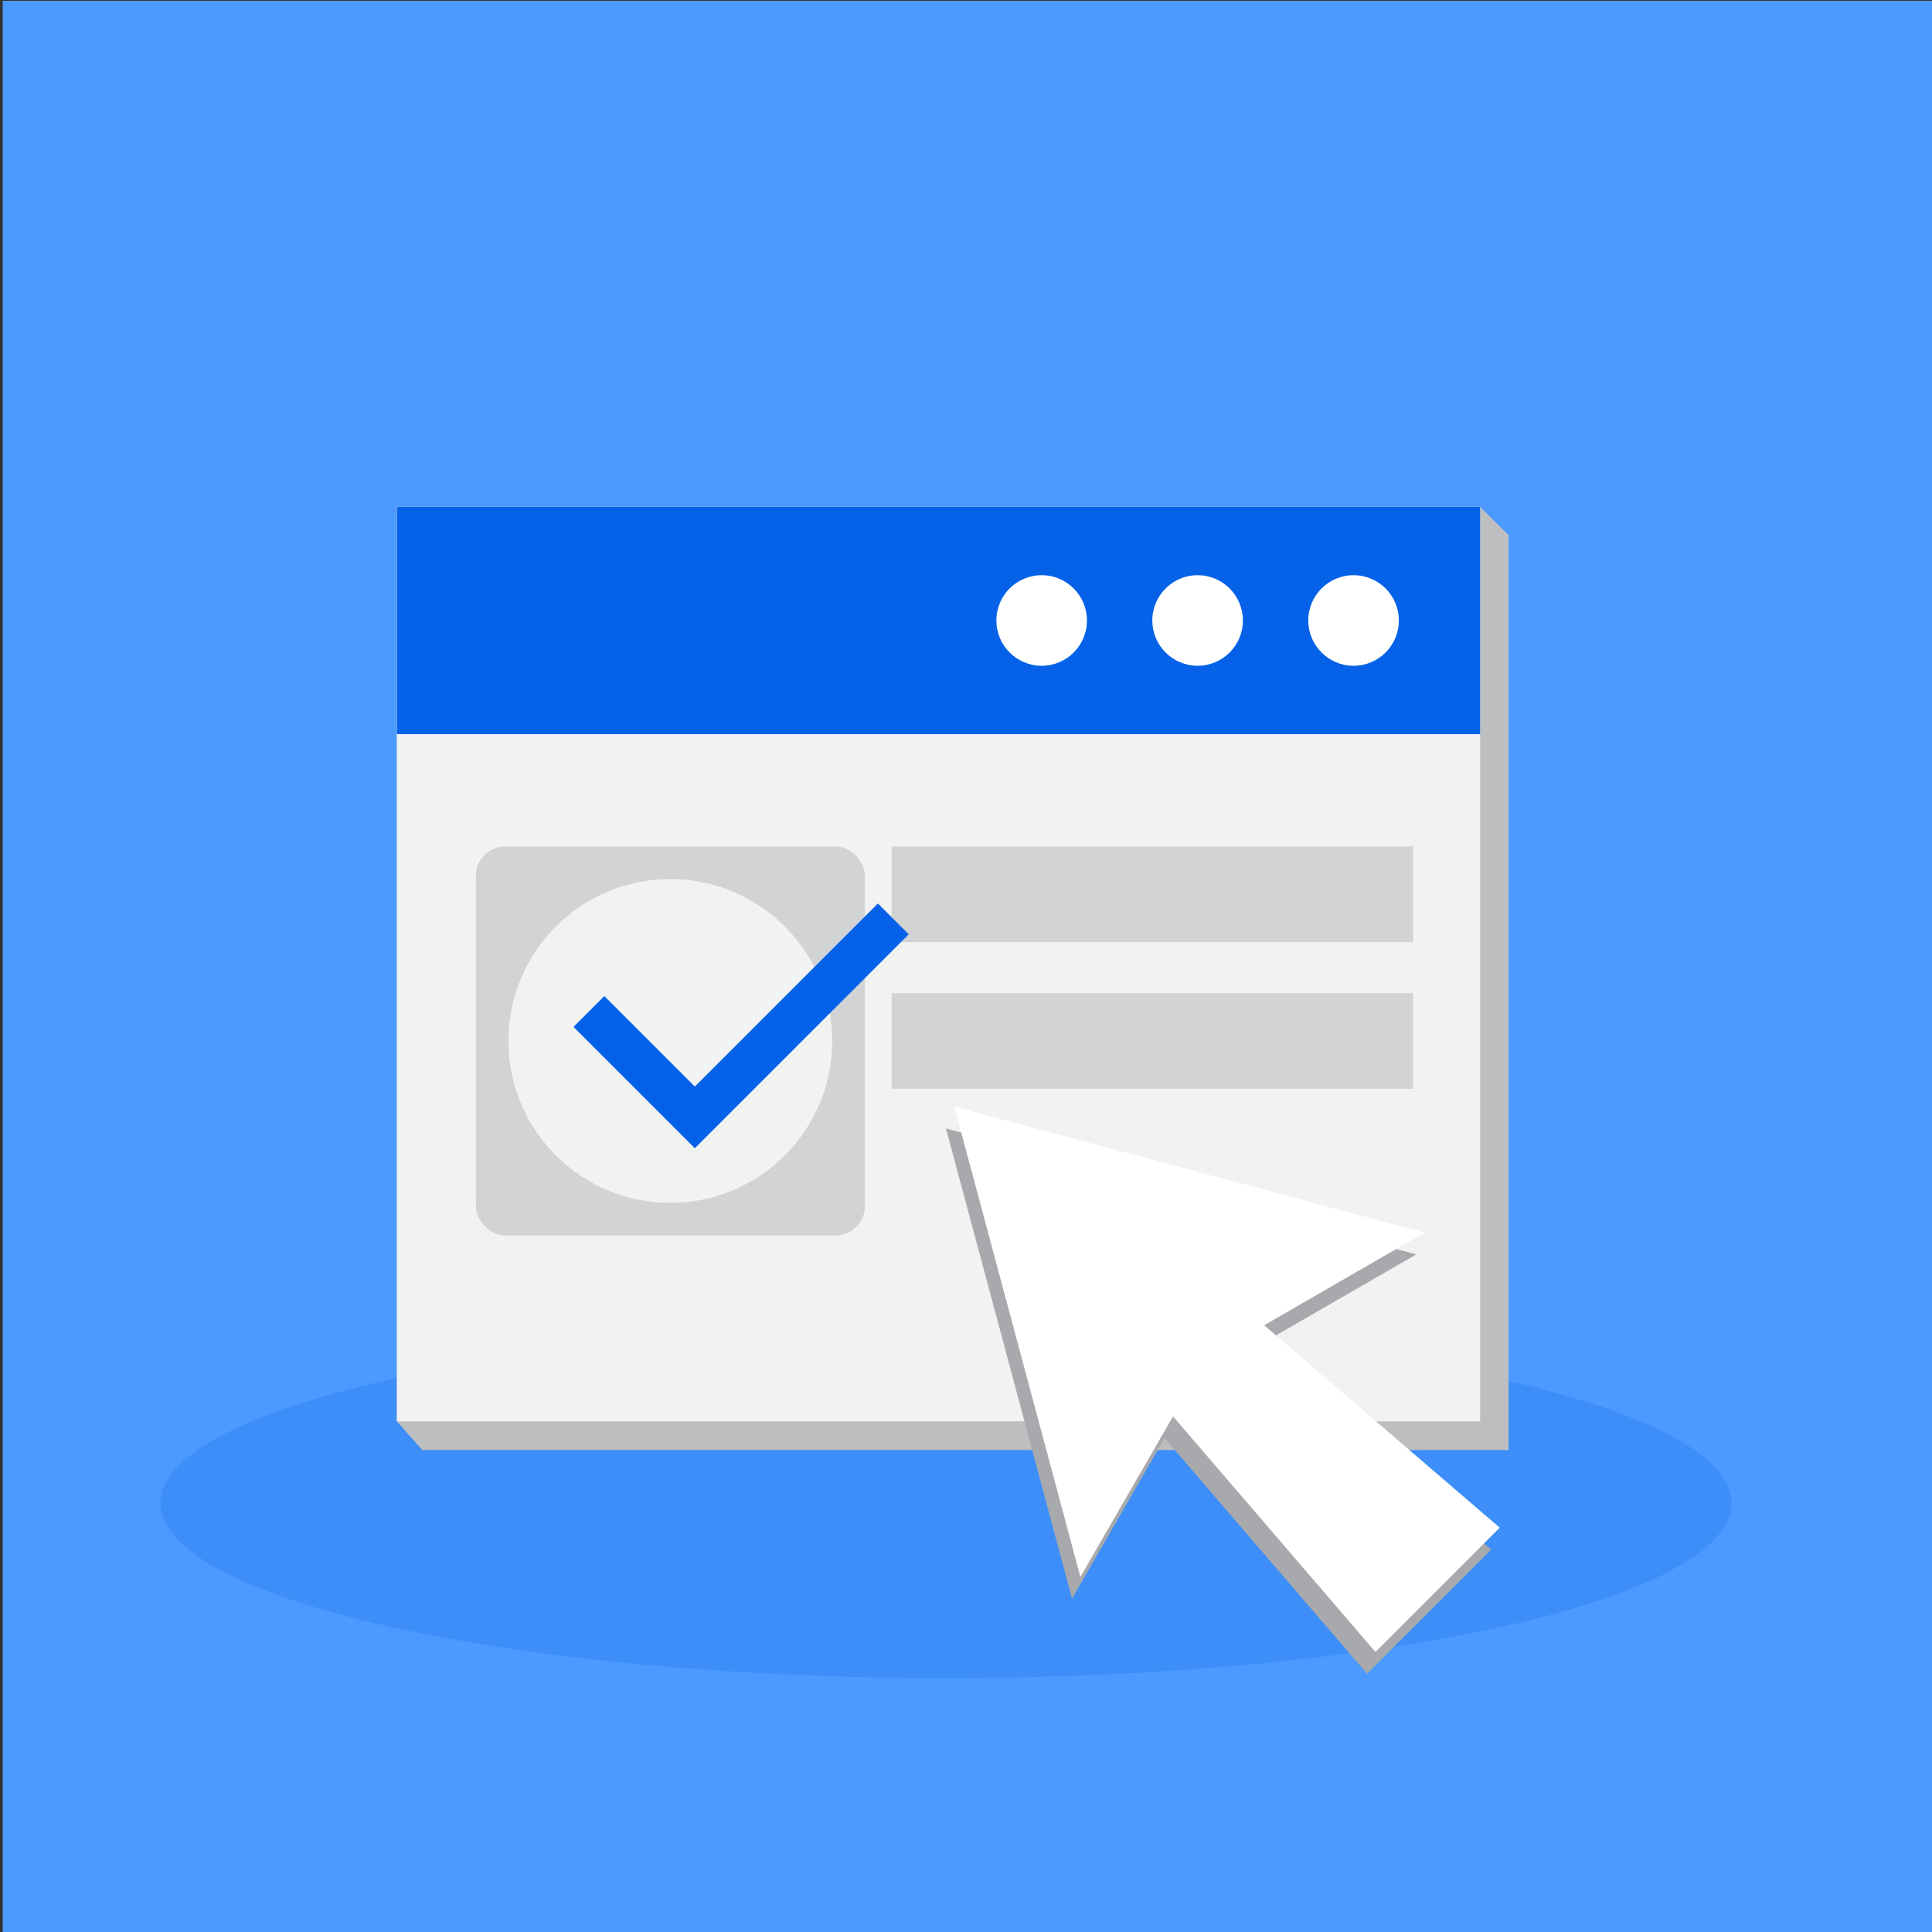 <svg id="Layer_1" data-name="Layer 1" xmlns="http://www.w3.org/2000/svg" viewBox="0 0 250 250"><rect x="0" y="0" width="250" height="250" fill="#333333" stroke="none"/><defs><style>.cls-1{fill:#4c9aff;}.cls-2,.cls-7{fill:#0562e8;}.cls-2{opacity:0.2;}.cls-3{fill:#bcbec0;}.cls-4{fill:#f1f2f2;}.cls-5{fill:#a7a9ac;}.cls-6{fill:#fff;}.cls-8{fill:#d1d3d4;}</style></defs><title>Online tst icons</title><rect class="cls-1" x="0.35" y="0.1" width="249.65" height="249.9"/><ellipse class="cls-2" cx="122.41" cy="194.5" rx="101.66" ry="22.65"/><polygon class="cls-3" points="195.21 187.63 54.64 187.63 51.35 183.92 51.35 65.58 191.52 65.58 195.21 69.24 195.21 187.63"/><rect class="cls-4" x="51.36" y="65.58" width="140.17" height="118.34"/><polygon class="cls-5" points="162.49 174.31 192.97 200.5 176.89 216.58 150.7 186.1 138.72 206.87 122.41 146.02 183.27 162.32 162.49 174.31"/><polygon class="cls-6" points="163.58 171.49 194.06 197.68 177.98 213.76 151.79 183.28 139.8 204.05 123.49 143.2 184.35 159.5 163.58 171.49"/><rect class="cls-7" x="51.36" y="65.58" width="140.17" height="29.42"/><rect class="cls-8" x="61.58" y="109.54" width="50.33" height="50.33" rx="3.78"/><rect class="cls-8" x="115.38" y="109.54" width="67.47" height="12.37"/><rect class="cls-8" x="115.38" y="128.52" width="67.47" height="12.37"/><circle class="cls-4" cx="86.74" cy="134.7" r="20.95"/><circle class="cls-6" cx="175.15" cy="80.29" r="5.86"/><circle class="cls-6" cx="154.97" cy="80.29" r="5.86"/><circle class="cls-6" cx="134.79" cy="80.29" r="5.86"/><polygon class="cls-7" points="113.6 116.91 117.59 120.9 89.91 148.58 74.21 132.88 78.2 128.89 89.91 140.6 113.6 116.91"/></svg>